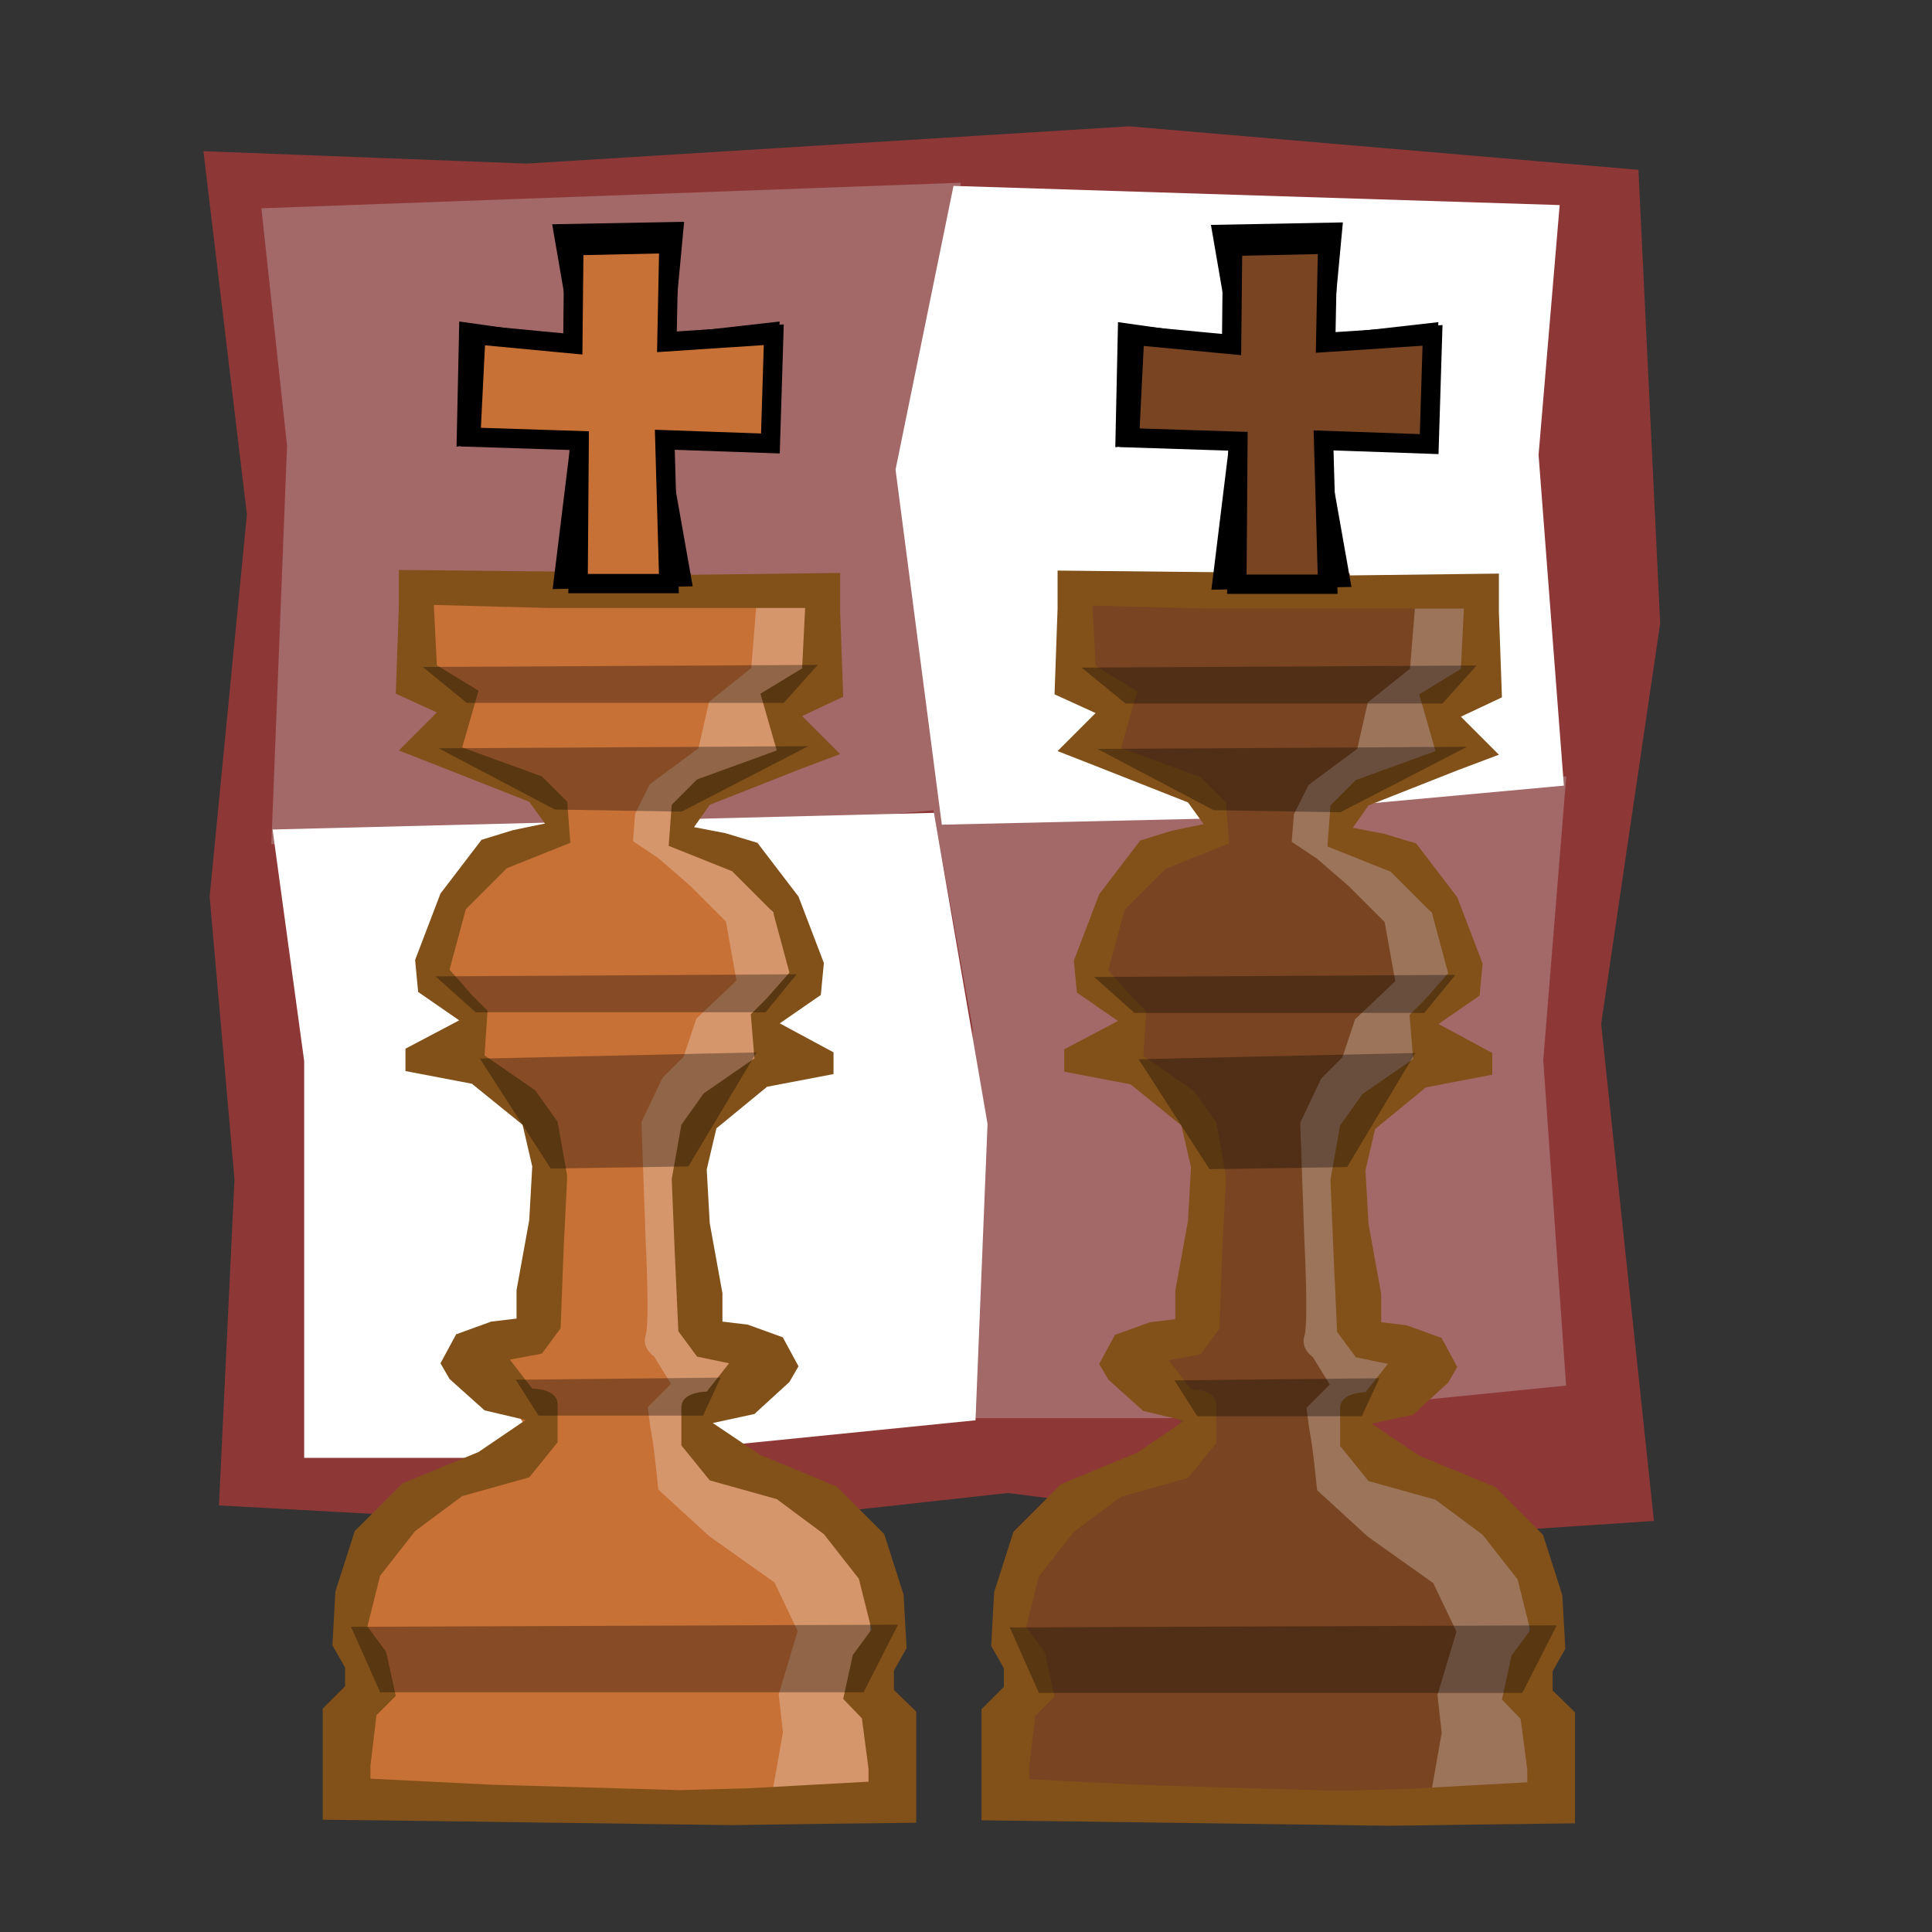 <?xml version="1.0" encoding="UTF-8" standalone="no"?>
<!-- Created with Inkscape (http://www.inkscape.org/) -->

<svg
   xmlns:dc="http://purl.org/dc/elements/1.1/"
   xmlns:cc="http://creativecommons.org/ns#"
   xmlns:rdf="http://www.w3.org/1999/02/22-rdf-syntax-ns#"
   xmlns:svg="http://www.w3.org/2000/svg"
   xmlns="http://www.w3.org/2000/svg"
   xmlns:sodipodi="http://sodipodi.sourceforge.net/DTD/sodipodi-0.dtd"
   xmlns:inkscape="http://www.inkscape.org/namespaces/inkscape"
   width="100"
   height="100"
   id="svg2"
   sodipodi:version="0.32"
   inkscape:version="0.91 r13725"
   version="1.0"
   sodipodi:docname="chess.svg">
  <rect width="100%" height="100%" fill="#333333" stroke="none"/>
  <defs
     id="defs4" />
  <sodipodi:namedview
     id="base"
     pagecolor="#ffffff"
     bordercolor="#666666"
     borderopacity="1.0"
     inkscape:pageopacity="0.0"
     inkscape:pageshadow="2"
     inkscape:zoom="6.46903"
     inkscape:cx="82.180547"
     inkscape:cy="9.377201"
     inkscape:document-units="px"
     inkscape:current-layer="g22968"
     width="100px"
     height="100px"
     inkscape:window-width="3200"
     inkscape:window-height="1717"
     inkscape:window-x="-8"
     inkscape:window-y="0"
     showgrid="false"
     inkscape:window-maximized="1" />
  <g
     inkscape:label="Calque 1"
     inkscape:groupmode="layer"
     id="layer1">
    <g
       id="g22968"
       transform="translate(105.116,-4.328)"
       style="stroke:none">
      <path
         sodipodi:nodetypes="ccccccccccccccc"
         id="path2101"
         d="M -92.336,30.963 L -94.265,50.738 L -92.979,65.368 L -93.783,82.248 L -70.471,83.535 L -52.948,81.605 L -33.977,84.017 L -19.508,83.052 L -22.241,57.329 L -19.186,36.59 L -20.311,13.118 L -46.678,10.867 L -77.867,12.796 L -94.587,12.153 L -92.336,30.963 z "
         style="fill:#8e3737;fill-opacity:1;fill-rule:evenodd;stroke:none;stroke-width:1px;stroke-linecap:butt;stroke-linejoin:miter;stroke-opacity:1" />
      <path
         id="path22079"
         d="m -91.587,15.11 36.205,-1.325 -2.947,15.405 1.928,17.04 -19.281,1.789 -15.389,0 0.812,-20.618 z"
         style="fill:#a36868;fill-opacity:1;fill-rule:evenodd;stroke:none;stroke-width:1.083px;stroke-linecap:butt;stroke-linejoin:miter;stroke-opacity:1"
         inkscape:connector-curvature="0"
         sodipodi:nodetypes="cccccccc" />
      <path
         id="path22966"
         d="m -56.876,45.89 32.829,-1.375 -1.19,14.692 1.182,16.839 -16.839,1.684 -13.885,0 0,-20.207 z"
         style="fill:#a36868;fill-opacity:1;fill-rule:evenodd;stroke:none;stroke-width:1.02px;stroke-linecap:butt;stroke-linejoin:miter;stroke-opacity:1"
         inkscape:connector-curvature="0"
         sodipodi:nodetypes="cccccccc" />
      <path
         inkscape:connector-curvature="0"
         id="path22079-9"
         d="m -55.763,13.95 31.375,0.993 -1.092,12.932 1.31,17.117 -18.663,1.712 -13.534,0.309 -2.396,-18.377 z"
         style="fill:#ffffff;fill-opacity:1;fill-rule:evenodd;stroke:none;stroke-width:1.083px;stroke-linecap:butt;stroke-linejoin:miter;stroke-opacity:1"
         sodipodi:nodetypes="cccccccc" />
      <path
         inkscape:connector-curvature="0"
         id="path22079-9-4"
         d="m -91.008,47.263 34.234,-0.862 2.773,16.101 -0.623,15.34 -19.359,1.944 -15.389,0 0,-20.541 z"
         style="fill:#ffffff;fill-opacity:1;fill-rule:evenodd;stroke:none;stroke-width:1.083px;stroke-linecap:butt;stroke-linejoin:miter;stroke-opacity:1"
         sodipodi:nodetypes="cccccccc" />
    </g>
    <g
       id="g21528"
       transform="translate(0,0.618)">
      <path
         sodipodi:nodetypes="ccccccccccccccccccccccccccccccccccccccccccccccccccccccccccccccccccccccc"
         id="path18826"
         d="M 18.116,92.271 L 17.898,87.749 L 18.939,86.62 L 18.939,85.674 L 18.348,84.545 L 18.489,81.829 L 19.389,79.324 L 21.612,77.241 L 25.485,75.436 L 27.57,73.818 L 25.766,70.925 L 24.116,68.829 L 25.748,68.188 L 26.929,68.036 L 27.585,66.82 L 28.067,63.28 L 28.317,60.674 L 27.648,57.694 L 25.613,55.181 L 21.862,54.431 L 22.517,53.848 L 24.256,52.961 L 23.436,51.089 L 22.203,49.909 L 23.384,46.552 L 25.298,43.836 L 26.761,43.348 L 28.252,43.012 L 29.051,41.914 L 26.991,39.707 L 22.755,37.899 L 23.762,35.976 L 22.067,34.812 L 21.443,32.118 L 21.443,30.196 L 35.061,30.348 L 35.061,30.44 L 42.011,30.348 L 42.011,32.271 L 42.698,34.746 L 40.785,35.941 L 41.573,37.973 L 38.102,39.641 L 35.387,41.738 L 36.665,43.501 L 38.156,43.989 L 40.069,46.705 L 41.251,50.062 L 39.634,52.567 L 41.701,53.922 L 39.952,54.365 L 37.513,56.427 L 36.243,58.423 L 35.792,60.498 L 35.933,63.214 L 36.524,66.754 L 36.524,68.188 L 37.706,68.341 L 39.338,68.982 L 37.906,71.874 L 36.074,73.315 L 38.297,74.933 L 41.842,76.519 L 44.065,78.93 L 44.965,81.982 L 45.106,84.698 L 44.515,85.827 L 44.515,86.803 L 45.556,87.902 L 45.884,92.971 L 18.116,92.271 z "
         style="fill:#c87137;fill-opacity:1;fill-rule:evenodd;stroke:none;stroke-width:1px;stroke-linecap:butt;stroke-linejoin:miter;stroke-opacity:1" />
      <path
         id="path20612"
         d="M 39.213,29.916 L 42.601,30.244 L 42.492,34.397 L 40.306,35.709 L 40.962,38.223 L 35.824,40.846 L 35.168,42.486 L 38.338,43.907 L 40.415,46.421 L 41.836,49.591 L 40.415,51.558 L 39.541,52.433 L 39.431,55.056 L 36.808,56.587 L 35.824,59.866 L 35.715,65.331 L 36.699,68.173 L 39.322,69.922 L 38.666,71.343 L 36.043,72.436 L 36.589,74.294 L 39.868,76.262 L 43.038,77.792 L 45.88,81.727 L 45.662,84.46 L 45.224,86.537 L 45.662,89.488 L 45.99,92.439 L 39.868,92.767 L 40.524,89.051 L 40.306,87.083 L 41.289,83.804 L 40.087,81.29 L 36.699,78.885 L 34.075,76.48 C 34.075,76.48 33.857,74.294 33.747,73.748 C 33.638,73.201 33.529,72.217 33.529,72.217 L 34.731,71.015 L 33.857,69.594 C 33.857,69.594 33.201,69.157 33.419,68.501 C 33.638,67.845 33.419,63.582 33.419,63.582 L 33.201,57.461 L 34.294,55.166 L 35.387,54.073 L 36.043,52.105 L 38.12,50.137 L 37.573,47.077 L 35.715,45.219 L 34.075,43.798 L 32.764,42.923 L 32.873,41.502 L 33.638,39.972 L 36.152,38.114 L 36.699,35.709 L 38.885,33.96 L 39.213,29.916 z "
         style="fill:white;fill-opacity:0.261;fill-rule:evenodd;stroke:none;stroke-width:1px;stroke-linecap:butt;stroke-linejoin:miter;stroke-opacity:1" />
      <path
         sodipodi:nodetypes="cccccccccccccccccccccccccccccccccccccccccccccccccccccccccccccccccccccccccccccccccccccccccccccscccccccccccccccccccccccccccccccccccccccccccsccccccccccccc"
         id="path17045"
         d="M 21.83,93.632 L 16.705,93.57 L 16.705,87.82 L 17.861,86.663 L 17.861,85.695 L 17.205,84.538 L 17.361,81.757 L 18.361,78.632 L 20.83,76.163 L 24.768,74.538 L 27.205,72.882 L 25.08,72.382 L 23.268,70.757 L 22.799,69.945 L 23.611,68.445 L 25.424,67.788 L 26.736,67.632 L 26.736,66.163 L 27.393,62.538 L 27.549,59.757 L 27.049,57.601 L 24.424,55.476 L 20.986,54.82 L 20.986,53.663 L 23.768,52.195 L 21.643,50.726 L 21.486,49.07 L 22.799,45.632 L 24.924,42.851 L 26.549,42.351 L 28.205,42.007 L 27.393,40.882 L 22.799,39.07 L 20.643,38.226 L 22.611,36.257 L 20.486,35.288 L 20.643,30.851 L 20.643,28.882 L 35.768,29.038 L 35.768,29.132 L 43.486,29.038 L 43.486,31.007 L 43.643,35.445 L 41.518,36.445 L 43.486,38.413 L 41.33,39.226 L 36.736,41.038 L 35.924,42.195 L 37.549,42.507 L 39.205,43.007 L 41.33,45.788 L 42.643,49.226 L 42.486,50.882 L 40.361,52.351 L 43.143,53.851 L 43.143,54.976 L 39.705,55.632 L 37.08,57.788 L 36.58,59.913 L 36.736,62.695 L 37.393,66.32 L 37.393,67.788 L 38.705,67.945 L 40.518,68.601 L 41.33,70.101 L 40.861,70.913 L 39.049,72.57 L 36.893,73.038 L 39.361,74.695 L 43.299,76.32 L 45.768,78.788 L 46.768,81.913 L 46.924,84.695 L 46.268,85.851 L 46.268,86.851 L 47.424,87.976 L 47.424,93.726 L 42.205,93.788 L 37.861,93.851 L 21.83,93.632 z M 35.174,92.038 L 38.705,91.945 L 44.955,91.601 L 44.955,90.945 L 44.611,88.32 L 43.643,87.32 L 44.143,85.038 L 45.111,83.726 L 44.455,81.101 L 42.643,78.788 L 40.205,76.976 L 36.736,76.007 L 35.268,74.195 C 35.268,74.195 35.268,73.047 35.268,72.226 C 35.268,71.405 36.58,71.413 36.58,71.413 L 37.736,69.945 L 36.08,69.601 L 35.111,68.288 L 34.924,64.195 L 34.768,60.413 L 35.268,57.601 L 36.424,55.976 L 39.049,54.163 L 38.861,51.882 L 39.705,51.038 L 40.861,49.726 L 40.018,46.601 L 37.893,44.476 L 34.611,43.163 L 34.768,41.038 L 36.08,39.726 L 40.205,38.226 L 39.361,35.288 L 41.518,33.976 L 41.674,30.851 L 28.361,30.851 L 22.455,30.695 L 22.611,33.82 L 24.768,35.132 L 23.924,38.07 L 28.049,39.57 L 29.361,40.882 L 29.518,43.007 L 26.236,44.32 L 24.111,46.445 L 23.268,49.57 L 24.424,50.882 L 25.236,51.695 L 25.08,54.007 L 27.705,55.82 L 28.861,57.445 L 29.361,60.257 L 29.174,64.007 L 29.018,68.132 L 28.049,69.445 L 26.393,69.757 L 27.549,71.257 C 27.549,71.257 28.861,71.249 28.861,72.07 C 28.861,72.891 28.861,74.038 28.861,74.038 L 27.393,75.851 L 23.924,76.82 L 21.486,78.632 L 19.674,80.945 L 19.018,83.57 L 19.986,84.882 L 20.486,87.163 L 19.486,88.163 L 19.174,90.788 L 19.174,91.445 L 25.424,91.757 L 35.174,92.038 z "
         style="fill:#825119;fill-opacity:1;fill-rule:evenodd;stroke:none;stroke-width:1px;stroke-linecap:butt;stroke-linejoin:miter;stroke-opacity:1" />
      <path
         sodipodi:nodetypes="ccccccccccccc"
         id="path17937"
         d="M 28.605,29.872 L 29.59,21.841 L 23.631,22.498 L 23.771,16.023 L 29.59,16.844 L 28.581,10.99 L 35.41,10.862 L 34.869,16.644 L 40.354,16.023 L 40.001,22.569 L 34.492,22.041 L 35.854,29.729 L 28.605,29.872 z "
         style="fill:black;fill-opacity:1;fill-rule:evenodd;stroke:none;stroke-width:1px;stroke-linecap:butt;stroke-linejoin:miter;stroke-opacity:1" />
      <path
         sodipodi:nodetypes="ccccccccccccc"
         id="path18828"
         d="M 29.703,12.099 L 34.622,11.99 L 34.52,17.074 L 40.05,16.708 L 39.876,22.336 L 34.411,22.144 L 34.622,29.588 L 29.922,29.588 L 29.978,22.189 L 24.366,22.008 L 24.63,16.708 L 29.65,17.183 L 29.703,12.099 z "
         style="fill:#c87137;fill-opacity:1;fill-rule:evenodd;stroke:black;stroke-width:1px;stroke-linecap:butt;stroke-linejoin:miter;stroke-opacity:1" />
      <path
         sodipodi:nodetypes="ccccc"
         id="path19715"
         d="M 22.707,38.114 L 41.836,38.004 L 35.278,41.393 L 28.719,41.284 L 22.707,38.114 z "
         style="fill:black;fill-opacity:0.328;fill-rule:evenodd;stroke:none;stroke-width:1px;stroke-linecap:butt;stroke-linejoin:miter;stroke-opacity:1" />
      <path
         sodipodi:nodetypes="ccccc"
         id="path20602"
         d="M 21.888,33.905 L 42.328,33.796 L 40.566,35.764 L 24.158,35.764 L 21.888,33.905 z "
         style="fill:black;fill-opacity:0.328;fill-rule:evenodd;stroke:none;stroke-width:1px;stroke-linecap:butt;stroke-linejoin:miter;stroke-opacity:1" />
      <path
         sodipodi:nodetypes="ccccc"
         id="path20604"
         d="M 22.543,49.919 L 41.235,49.81 L 39.624,51.777 L 24.62,51.777 L 22.543,49.919 z "
         style="fill:black;fill-opacity:0.328;fill-rule:evenodd;stroke:none;stroke-width:1px;stroke-linecap:butt;stroke-linejoin:miter;stroke-opacity:1" />
      <path
         sodipodi:nodetypes="ccccc"
         id="path20606"
         d="M 24.839,54.176 L 39.158,53.854 L 35.629,59.756 L 28.506,59.866 L 24.839,54.176 z "
         style="fill:black;fill-opacity:0.328;fill-rule:evenodd;stroke:none;stroke-width:1px;stroke-linecap:butt;stroke-linejoin:miter;stroke-opacity:1" />
      <path
         sodipodi:nodetypes="ccccc"
         id="path20608"
         d="M 26.697,70.796 L 37.3,70.687 L 36.386,72.655 L 27.875,72.655 L 26.697,70.796 z "
         style="fill:black;fill-opacity:0.328;fill-rule:evenodd;stroke:none;stroke-width:1px;stroke-linecap:butt;stroke-linejoin:miter;stroke-opacity:1" />
      <path
         sodipodi:nodetypes="ccccc"
         id="path20610"
         d="M 18.171,83.585 L 46.481,83.476 L 44.698,86.974 L 19.676,86.974 L 18.171,83.585 z "
         style="fill:black;fill-opacity:0.328;fill-rule:evenodd;stroke:none;stroke-width:1px;stroke-linecap:butt;stroke-linejoin:miter;stroke-opacity:1" />
    </g>
    <path
       style="fill:#784421;fill-opacity:1;fill-rule:evenodd;stroke:none;stroke-width:1px;stroke-linecap:butt;stroke-linejoin:miter;stroke-opacity:1"
       d="M 52.213,92.922 L 51.995,88.4 L 53.036,87.271 L 53.036,86.325 L 52.445,85.196 L 52.585,82.48 L 53.486,79.975 L 55.709,77.892 L 59.582,76.086 L 61.667,74.469 L 59.863,71.576 L 58.213,69.48 L 59.845,68.839 L 61.026,68.686 L 61.682,67.471 L 62.164,63.931 L 62.414,61.324 L 61.745,58.344 L 59.709,55.832 L 55.959,55.082 L 56.614,54.499 L 58.353,53.611 L 57.533,51.74 L 56.299,50.56 L 57.481,47.203 L 59.395,44.487 L 60.858,43.999 L 62.349,43.663 L 63.148,42.564 L 61.088,40.357 L 56.851,38.55 L 57.859,36.627 L 56.164,35.462 L 55.54,32.769 L 55.54,30.846 L 69.158,30.999 L 69.158,31.09 L 76.108,30.999 L 76.108,32.921 L 76.795,35.396 L 74.882,36.591 L 75.67,38.623 L 72.199,40.291 L 69.484,42.389 L 70.762,44.151 L 72.253,44.64 L 74.166,47.355 L 75.348,50.712 L 73.731,53.217 L 75.798,54.573 L 74.049,55.016 L 71.61,57.077 L 70.34,59.074 L 69.889,61.149 L 70.03,63.865 L 70.621,67.405 L 70.621,68.839 L 71.803,68.992 L 73.435,69.632 L 72.003,72.524 L 70.171,73.966 L 72.394,75.583 L 75.939,77.17 L 78.162,79.581 L 79.062,82.632 L 79.203,85.348 L 78.612,86.477 L 78.612,87.454 L 79.653,88.553 L 79.981,93.621 L 52.213,92.922 z "
       id="path2033"
       sodipodi:nodetypes="ccccccccccccccccccccccccccccccccccccccccccccccccccccccccccccccccccccccc" />
    <path
       style="fill:white;fill-opacity:0.261;fill-rule:evenodd;stroke:none;stroke-width:1px;stroke-linecap:butt;stroke-linejoin:miter;stroke-opacity:1"
       d="M 73.31,30.566 L 76.698,30.894 L 76.589,35.048 L 74.403,36.36 L 75.058,38.874 L 69.921,41.497 L 69.265,43.137 L 72.435,44.558 L 74.512,47.072 L 75.933,50.242 L 74.512,52.209 L 73.637,53.084 L 73.528,55.707 L 70.905,57.237 L 69.921,60.516 L 69.812,65.982 L 70.796,68.824 L 73.419,70.573 L 72.763,71.994 L 70.14,73.087 L 70.686,74.945 L 73.965,76.912 L 77.135,78.443 L 79.977,82.378 L 79.759,85.11 L 79.321,87.187 L 79.759,90.138 L 80.087,93.09 L 73.965,93.418 L 74.621,89.701 L 74.403,87.734 L 75.386,84.454 L 74.184,81.94 L 70.796,79.536 L 68.172,77.131 C 68.172,77.131 67.954,74.945 67.844,74.398 C 67.735,73.852 67.626,72.868 67.626,72.868 L 68.828,71.666 L 67.954,70.245 C 67.954,70.245 67.298,69.807 67.516,69.152 C 67.735,68.496 67.516,64.233 67.516,64.233 L 67.298,58.112 L 68.391,55.816 L 69.484,54.723 L 70.14,52.756 L 72.217,50.788 L 71.67,47.727 L 69.812,45.869 L 68.172,44.448 L 66.86,43.574 L 66.97,42.153 L 67.735,40.623 L 70.249,38.764 L 70.796,36.36 L 72.982,34.611 L 73.31,30.566 z "
       id="path2035" />
    <path
       style="fill:#825119;fill-opacity:1;fill-rule:evenodd;stroke:none;stroke-width:1px;stroke-linecap:butt;stroke-linejoin:miter;stroke-opacity:1"
       d="M 55.927,94.283 L 50.802,94.22 L 50.802,88.47 L 51.958,87.314 L 51.958,86.345 L 51.302,85.189 L 51.458,82.408 L 52.458,79.283 L 54.927,76.814 L 58.865,75.189 L 61.302,73.533 L 59.177,73.033 L 57.365,71.408 L 56.896,70.595 L 57.708,69.095 L 59.521,68.439 L 60.833,68.283 L 60.833,66.814 L 61.49,63.189 L 61.646,60.408 L 61.146,58.251 L 58.521,56.126 L 55.083,55.47 L 55.083,54.314 L 57.865,52.845 L 55.74,51.376 L 55.583,49.72 L 56.896,46.283 L 59.021,43.501 L 60.646,43.001 L 62.302,42.658 L 61.49,41.533 L 56.896,39.72 L 54.74,38.876 L 56.708,36.908 L 54.583,35.939 L 54.74,31.501 L 54.74,29.533 L 69.865,29.689 L 69.865,29.783 L 77.583,29.689 L 77.583,31.658 L 77.74,36.095 L 75.615,37.095 L 77.583,39.064 L 75.427,39.876 L 70.833,41.689 L 70.021,42.845 L 71.646,43.158 L 73.302,43.658 L 75.427,46.439 L 76.74,49.876 L 76.583,51.533 L 74.458,53.001 L 77.24,54.501 L 77.24,55.626 L 73.802,56.283 L 71.177,58.439 L 70.677,60.564 L 70.833,63.345 L 71.49,66.97 L 71.49,68.439 L 72.802,68.595 L 74.615,69.251 L 75.427,70.751 L 74.958,71.564 L 73.146,73.22 L 70.99,73.689 L 73.458,75.345 L 77.396,76.97 L 79.865,79.439 L 80.865,82.564 L 81.021,85.345 L 80.365,86.501 L 80.365,87.501 L 81.521,88.626 L 81.521,94.376 L 76.302,94.439 L 71.958,94.501 L 55.927,94.283 z M 69.271,92.689 L 72.802,92.595 L 79.052,92.251 L 79.052,91.595 L 78.708,88.97 L 77.74,87.97 L 78.24,85.689 L 79.208,84.376 L 78.552,81.751 L 76.74,79.439 L 74.302,77.626 L 70.833,76.658 L 69.365,74.845 C 69.365,74.845 69.365,73.697 69.365,72.876 C 69.365,72.056 70.677,72.064 70.677,72.064 L 71.833,70.595 L 70.177,70.251 L 69.208,68.939 L 69.021,64.845 L 68.865,61.064 L 69.365,58.251 L 70.521,56.626 L 73.146,54.814 L 72.958,52.533 L 73.802,51.689 L 74.958,50.376 L 74.115,47.251 L 71.99,45.126 L 68.708,43.814 L 68.865,41.689 L 70.177,40.376 L 74.302,38.876 L 73.458,35.939 L 75.615,34.626 L 75.771,31.501 L 62.458,31.501 L 56.552,31.345 L 56.708,34.47 L 58.865,35.783 L 58.021,38.72 L 62.146,40.22 L 63.458,41.533 L 63.615,43.658 L 60.333,44.97 L 58.208,47.095 L 57.365,50.22 L 58.521,51.533 L 59.333,52.345 L 59.177,54.658 L 61.802,56.47 L 62.958,58.095 L 63.458,60.908 L 63.271,64.658 L 63.115,68.783 L 62.146,70.095 L 60.49,70.408 L 61.646,71.908 C 61.646,71.908 62.958,71.899 62.958,72.72 C 62.958,73.541 62.958,74.689 62.958,74.689 L 61.49,76.501 L 58.021,77.47 L 55.583,79.283 L 53.771,81.595 L 53.115,84.22 L 54.083,85.533 L 54.583,87.814 L 53.583,88.814 L 53.271,91.439 L 53.271,92.095 L 59.521,92.408 L 69.271,92.689 z "
       id="path2037"
       sodipodi:nodetypes="cccccccccccccccccccccccccccccccccccccccccccccccccccccccccccccccccccccccccccccccccccccccccccccscccccccccccccccccccccccccccccccccccccccccccsccccccccccccc" />
    <path
       style="fill:black;fill-opacity:1;fill-rule:evenodd;stroke:none;stroke-width:1px;stroke-linecap:butt;stroke-linejoin:miter;stroke-opacity:1"
       d="M 62.702,30.523 L 63.687,22.492 L 57.728,23.148 L 57.868,16.674 L 63.687,17.494 L 62.678,11.641 L 69.507,11.512 L 68.966,17.295 L 74.451,16.674 L 74.098,23.22 L 68.589,22.691 L 69.951,30.38 L 62.702,30.523 z "
       id="path2039"
       sodipodi:nodetypes="ccccccccccccc" />
    <path
       style="fill:#784421;fill-opacity:1;fill-rule:evenodd;stroke:black;stroke-width:1px;stroke-linecap:butt;stroke-linejoin:miter;stroke-opacity:1"
       d="M 63.8,12.749 L 68.719,12.64 L 68.617,17.724 L 74.147,17.359 L 73.973,22.987 L 68.508,22.795 L 68.719,30.238 L 64.019,30.238 L 64.075,22.84 L 58.463,22.659 L 58.727,17.359 L 63.747,17.834 L 63.8,12.749 z "
       id="path2041"
       sodipodi:nodetypes="ccccccccccccc" />
    <path
       style="fill:black;fill-opacity:0.328;fill-rule:evenodd;stroke:none;stroke-width:1px;stroke-linecap:butt;stroke-linejoin:miter;stroke-opacity:1"
       d="M 56.804,38.764 L 75.933,38.655 L 69.375,42.044 L 62.816,41.934 L 56.804,38.764 z "
       id="path2043"
       sodipodi:nodetypes="ccccc" />
    <path
       style="fill:black;fill-opacity:0.328;fill-rule:evenodd;stroke:none;stroke-width:1px;stroke-linecap:butt;stroke-linejoin:miter;stroke-opacity:1"
       d="M 55.984,34.556 L 76.425,34.447 L 74.663,36.414 L 58.255,36.414 L 55.984,34.556 z "
       id="path2045"
       sodipodi:nodetypes="ccccc" />
    <path
       style="fill:black;fill-opacity:0.328;fill-rule:evenodd;stroke:none;stroke-width:1px;stroke-linecap:butt;stroke-linejoin:miter;stroke-opacity:1"
       d="M 56.64,50.569 L 75.332,50.46 L 73.721,52.428 L 58.717,52.428 L 56.64,50.569 z "
       id="path2047"
       sodipodi:nodetypes="ccccc" />
    <path
       style="fill:black;fill-opacity:0.328;fill-rule:evenodd;stroke:none;stroke-width:1px;stroke-linecap:butt;stroke-linejoin:miter;stroke-opacity:1"
       d="M 58.936,54.826 L 73.255,54.504 L 69.726,60.407 L 62.603,60.516 L 58.936,54.826 z "
       id="path2049"
       sodipodi:nodetypes="ccccc" />
    <path
       style="fill:black;fill-opacity:0.328;fill-rule:evenodd;stroke:none;stroke-width:1px;stroke-linecap:butt;stroke-linejoin:miter;stroke-opacity:1"
       d="M 60.794,71.447 L 71.397,71.338 L 70.483,73.305 L 61.972,73.305 L 60.794,71.447 z "
       id="path2051"
       sodipodi:nodetypes="ccccc" />
    <path
       style="fill:black;fill-opacity:0.328;fill-rule:evenodd;stroke:none;stroke-width:1px;stroke-linecap:butt;stroke-linejoin:miter;stroke-opacity:1"
       d="M 52.268,84.236 L 80.578,84.127 L 78.795,87.624 L 53.773,87.624 L 52.268,84.236 z "
       id="path2053"
       sodipodi:nodetypes="ccccc" />
  </g>
</svg>
